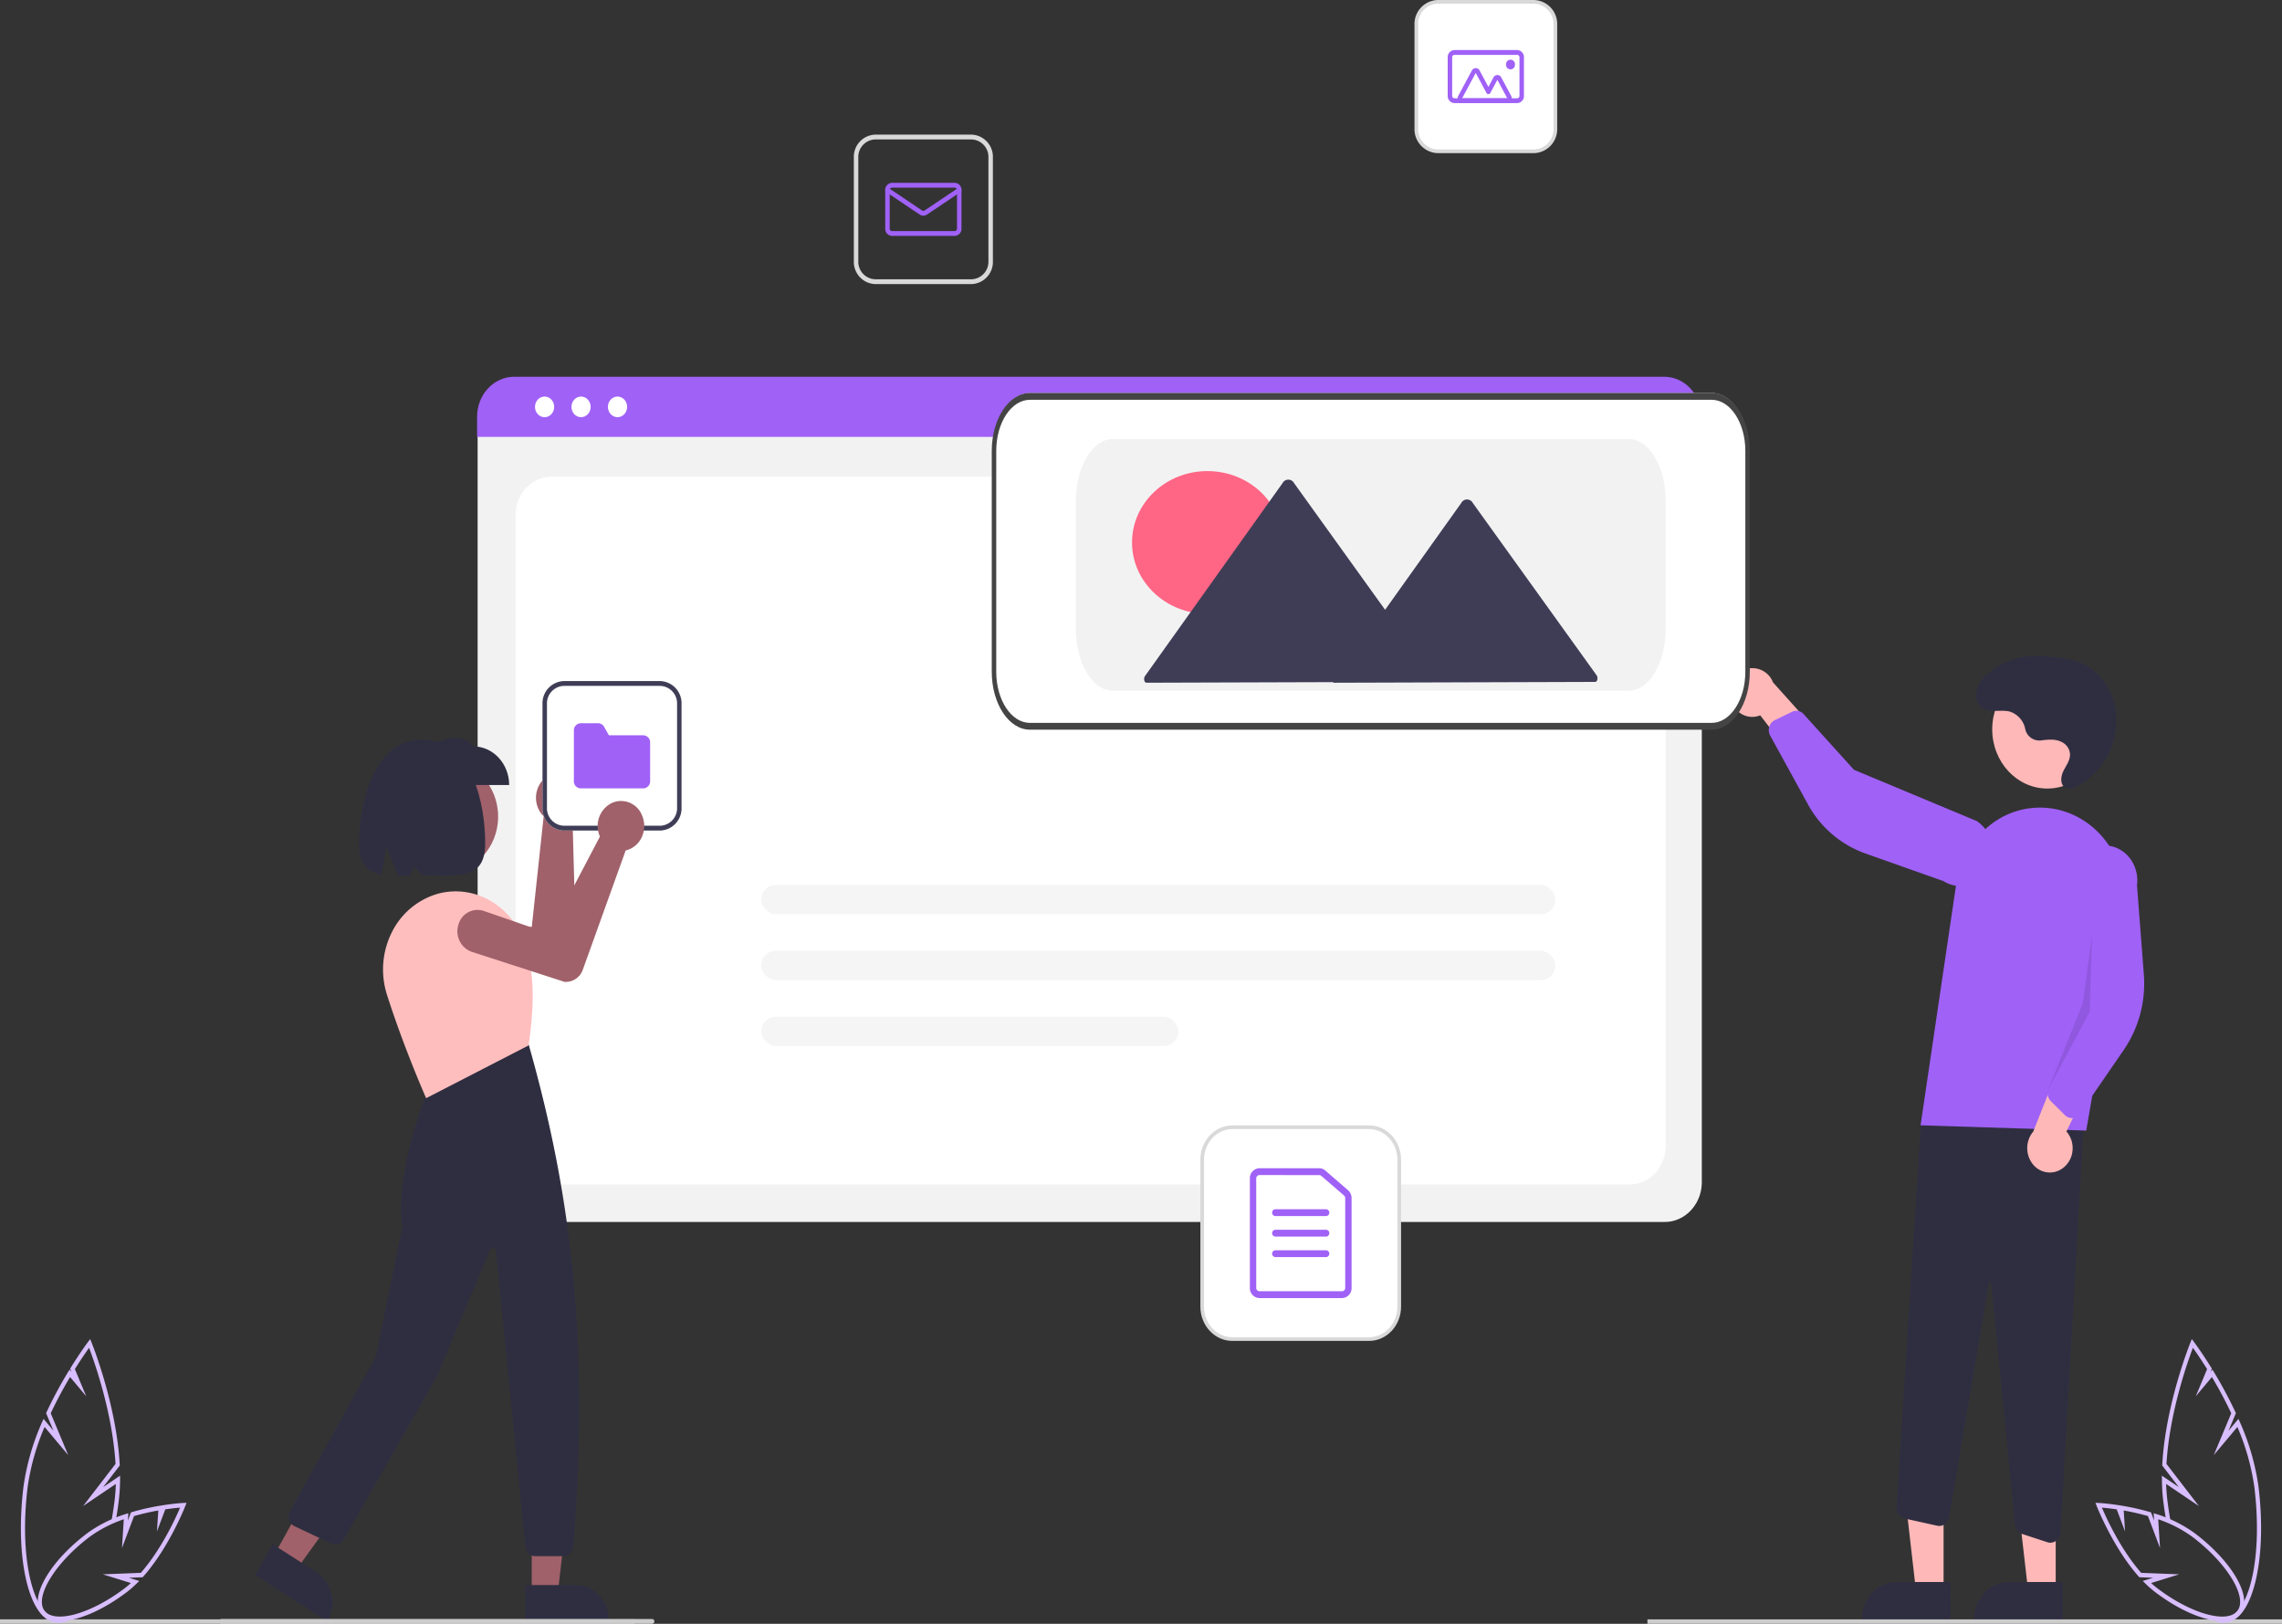 <svg xmlns="http://www.w3.org/2000/svg" width="623.531" height="443.651" viewBox="0 0 623.531 443.651">
  <rect x="0" y="0" width="623.531" height="443.651" fill="#333333" stroke="none"/>
  <g id="Illustration-under-construction" transform="translate(0 0.5)">
    <g id="Group_191513" data-name="Group 191513" transform="translate(-37.271 -83.653)">
      <g id="undraw_building_websites_i78t" transform="translate(97.185 91.057)">
        <path id="Path_170506" data-name="Path 170506" d="M620.437,486.349H306.163c-5.582-.007-10.105-4.869-10.111-10.869v-203a7.709,7.709,0,0,1,7.408-7.963H623.012a7.843,7.843,0,0,1,7.536,8.1v202.86C630.542,481.48,626.018,486.342,620.437,486.349Z" transform="translate(-225.463 -160.397)" fill="#f2f2f2"/>
        <path id="Path_170507" data-name="Path 170507" d="M322.357,484.589H617.021c5.415,0,9.805-4.719,9.805-10.54v-172.3c0-5.821-4.39-10.54-9.805-10.54H322.357c-5.415,0-9.8,4.719-9.8,10.54v172.3C312.552,479.87,316.942,484.589,322.357,484.589Z" transform="translate(-231.603 -168.883)" fill="#fff"/>
        <path id="Path_170508" data-name="Path 170508" d="M630.317,267.149H295.82v-5.534c.008-6.02,4.548-10.9,10.148-10.9h314.2c5.6,0,10.14,4.882,10.148,10.9Z" transform="translate(-225.374 -155.686)" fill="#a061f7"/>
        <ellipse id="Ellipse_8334" data-name="Ellipse 8334" cx="2.625" cy="2.822" rx="2.625" ry="2.822" transform="translate(86.264 100.439)" fill="#fff"/>
        <ellipse id="Ellipse_8335" data-name="Ellipse 8335" cx="2.625" cy="2.822" rx="2.625" ry="2.822" transform="translate(96.228 100.439)" fill="#fff"/>
        <ellipse id="Ellipse_8336" data-name="Ellipse 8336" cx="2.625" cy="2.822" rx="2.625" ry="2.822" transform="translate(106.192 100.439)" fill="#fff"/>
        <g id="Group_191517" data-name="Group 191517" transform="translate(268.572 300.077)">
          <path id="Path_170509" data-name="Path 170509" d="M577.068,523.921H539.724c-4.554-.006-8.245-3.973-8.25-8.869V474.909c.005-4.9,3.7-8.863,8.25-8.869h37.343c4.555.006,8.245,3.973,8.25,8.869v40.143C585.313,519.948,581.622,523.915,577.068,523.921Z" transform="translate(-531.474 -466.04)" fill="#fff" stroke="#d9d9d9" stroke-width="1"/>
          <path id="Path_170510" data-name="Path 170510" d="M571.659,513.515h-22.58a2.711,2.711,0,0,1-2.605-2.8V480.841a2.711,2.711,0,0,1,2.605-2.8H565.44a2.5,2.5,0,0,1,1.632.618l6.218,5.372a2.869,2.869,0,0,1,.974,2.183v24.5A2.711,2.711,0,0,1,571.659,513.515Zm-22.58-33.608a.9.9,0,0,0-.869.934v29.874a.9.9,0,0,0,.868.934h22.58a.9.9,0,0,0,.869-.933v-24.5a.956.956,0,0,0-.324-.728l-6.219-5.372a.832.832,0,0,0-.544-.206Z" transform="translate(-533.447 -466.837)" fill="#a061f7"/>
          <path id="Path_170511" data-name="Path 170511" d="M568.238,491.907h-13.9a.936.936,0,0,1,0-1.867h13.9a.936.936,0,0,1,0,1.867Z" transform="translate(-534.368 -467.635)" fill="#a061f7"/>
          <path id="Path_170512" data-name="Path 170512" d="M568.238,497.907h-13.9a.936.936,0,0,1,0-1.867h13.9a.936.936,0,0,1,0,1.867Z" transform="translate(-534.368 -468.033)" fill="#a061f7"/>
          <path id="Path_170513" data-name="Path 170513" d="M568.238,503.907h-13.9a.936.936,0,0,1,0-1.867h13.9a.936.936,0,0,1,0,1.867Z" transform="translate(-534.368 -468.432)" fill="#a061f7"/>
        </g>
        <g id="Group_191518" data-name="Group 191518" transform="translate(173.384 28.874)">
          <path id="Path_170514" data-name="Path 170514" d="M665.647,506.883H639.3a6.059,6.059,0,0,1-5.822-6.258V472.3a6.059,6.059,0,0,1,5.822-6.258h26.351a6.059,6.059,0,0,1,5.822,6.258v28.326A6.059,6.059,0,0,1,665.647,506.883ZM639.3,467.357a4.783,4.783,0,0,0-4.6,4.941v28.326a4.783,4.783,0,0,0,4.6,4.941h26.351a4.783,4.783,0,0,0,4.6-4.941V472.3a4.783,4.783,0,0,0-4.6-4.941Z" transform="translate(-633.474 -466.04)" fill="#d9d9d9"/>
          <path id="Path_170515" data-name="Path 170515" d="M666.471,500.533H649.313a1.913,1.913,0,0,1-1.839-1.976v-10.54a1.913,1.913,0,0,1,1.839-1.976h17.159a1.913,1.913,0,0,1,1.839,1.976v10.54A1.913,1.913,0,0,1,666.471,500.533Zm-17.159-13.175a.638.638,0,0,0-.613.659v10.54a.638.638,0,0,0,.613.659h17.159a.638.638,0,0,0,.613-.659v-10.54a.638.638,0,0,0-.613-.659Z" transform="translate(-638.894 -472.865)" fill="#a061f7"/>
          <path id="Path_170516" data-name="Path 170516" d="M657.892,495.706a1.747,1.747,0,0,1-.974-.3l-9.156-6.151a.688.688,0,0,1-.195-.908.588.588,0,0,1,.845-.209l9.156,6.151a.58.58,0,0,0,.649,0l9.155-6.151a.588.588,0,0,1,.845.209.688.688,0,0,1-.195.908l-9.155,6.151A1.748,1.748,0,0,1,657.892,495.706Z" transform="translate(-638.894 -473.547)" fill="#a061f7"/>
        </g>
        <g id="Group_191530" data-name="Group 191530" transform="translate(174.724 -244.278)">
          <path id="Path_170517" data-name="Path 170517" d="M461.647,506.883H435.3a6.059,6.059,0,0,1-5.822-6.258V472.3a6.059,6.059,0,0,1,5.822-6.258h26.351a6.059,6.059,0,0,1,5.822,6.258v28.326A6.059,6.059,0,0,1,461.647,506.883Z" transform="translate(-277.123 -229.166)" fill="#fff" stroke="#d9d9d9" stroke-width="1"/>
          <path id="Path_170518" data-name="Path 170518" d="M462.471,500.533H445.313a1.913,1.913,0,0,1-1.838-1.976v-10.54a1.913,1.913,0,0,1,1.838-1.976h17.159a1.913,1.913,0,0,1,1.839,1.976v10.54A1.913,1.913,0,0,1,462.471,500.533Zm-17.159-13.175a.638.638,0,0,0-.613.659v10.54a.638.638,0,0,0,.613.659h17.159a.638.638,0,0,0,.613-.659v-10.54a.638.638,0,0,0-.613-.659Z" transform="translate(-282.544 -235.991)" fill="#a061f7"/>
          <path id="Path_170519" data-name="Path 170519" d="M461.47,503.092H449.138a1.212,1.212,0,0,1-1.062-.659,1.4,1.4,0,0,1,0-1.318l3.715-6.917a1.185,1.185,0,0,1,2.123,0l2.4,4.467,1.39-2.588a1.185,1.185,0,0,1,2.123,0l2.706,5.038a1.4,1.4,0,0,1,0,1.318A1.213,1.213,0,0,1,461.47,503.092Zm0-1.317h0l-2.706-5.038-1.92,3.576a.606.606,0,0,1-.531.329h0a.606.606,0,0,1-.531-.329l-2.93-5.455-3.715,6.917Z" transform="translate(-284.262 -238.55)" fill="#a061f7"/>
          <ellipse id="Ellipse_8337" data-name="Ellipse 8337" cx="1.226" cy="1.318" rx="1.226" ry="1.318" transform="translate(176.864 252.684)" fill="#a061f7"/>
        </g>
        <path id="Path_170520" data-name="Path 170520" d="M761.82,632.013h-7.513l-3.574-31.151h11.088Z" transform="translate(-290.675 -205.042)" fill="#ffb8b8"/>
        <path id="Path_170521" data-name="Path 170521" d="M937.51,761.072H913.285v-.329c0-5.6,4.222-10.136,9.429-10.136h14.8Z" transform="translate(-464.449 -326.273)" fill="#2f2e41"/>
        <path id="Path_170522" data-name="Path 170522" d="M811.82,632.013h-7.513l-3.574-31.151h11.088Z" transform="translate(-310.034 -205.042)" fill="#ffb8b8"/>
        <path id="Path_170523" data-name="Path 170523" d="M987.514,761.072H963.289v-.329c0-5.6,4.222-10.136,9.429-10.136h14.8Z" transform="translate(-483.81 -326.273)" fill="#2f2e41"/>
        <path id="Path_170524" data-name="Path 170524" d="M969.971,672.087l-6.958-2.275a2.916,2.916,0,0,1-1.94-2.525L954.585,601.2a.3.3,0,0,0-.293-.295.293.293,0,0,0-.313.27L943.113,665.2a2.989,2.989,0,0,1-1.17,1.925,2.6,2.6,0,0,1-2.1.446l-8.893-1.969a2.948,2.948,0,0,1-2.195-3.1l6.609-104.948,44.82-5.2-6.66,117.078a2.855,2.855,0,0,1-2.748,2.785,2.6,2.6,0,0,1-.807-.129Z" transform="translate(-470.437 -258.62)" fill="#2f2e41"/>
        <ellipse id="Ellipse_8338" data-name="Ellipse 8338" cx="15.051" cy="16.18" rx="15.051" ry="16.18" transform="translate(484.439 175.18)" fill="#ffb8b8"/>
        <path id="Path_170525" data-name="Path 170525" d="M939.433,516.214l9.718-65.777a25.119,25.119,0,0,1,10.5-17.157,21.822,21.822,0,0,1,18.918-2.868h0c11.456,3.562,18.515,15.9,16.3,28.5L984.7,517.653Z" transform="translate(-474.573 -216.666)" fill="#a061f7"/>
        <path id="Path_170526" data-name="Path 170526" d="M996.628,562.983a6.709,6.709,0,0,0,2.727-4.777,6.939,6.939,0,0,0-1.656-5.315l10.048-20.916-11.315,1.3-7.807,19.663a7.038,7.038,0,0,0-.149,8.845A5.9,5.9,0,0,0,996.628,562.983Z" transform="translate(-492.984 -251.666)" fill="#ffb8b8"/>
        <path id="Path_170527" data-name="Path 170527" d="M1002.313,519.572a2.686,2.686,0,0,1-1.487-.758L996.982,515a3.132,3.132,0,0,1-.669-3.329L1004,492.089l-1.09-38.682c.663-5.226,5.142-8.884,10-8.171s8.265,5.527,7.6,10.753l1.864,24.316a32.221,32.221,0,0,1-5.477,20.683L1004.915,518.4a2.722,2.722,0,0,1-1.958,1.188A2.537,2.537,0,0,1,1002.313,519.572Z" transform="translate(-496.513 -222.036)" fill="#a061f7"/>
        <path id="Path_170528" data-name="Path 170528" d="M854.434,379.465a6.624,6.624,0,0,0,3.029,4.562,5.781,5.781,0,0,0,5.2.432l14,18.1,3.3-11.707-13.8-15.395a6.06,6.06,0,0,0-7.519-3.6,6.722,6.722,0,0,0-4.208,7.6Z" transform="translate(-441.619 -196.921)" fill="#ffb8b8"/>
        <path id="Path_170529" data-name="Path 170529" d="M872.153,393.011a2.839,2.839,0,0,1,1.229-1.177l4.77-2.317a2.628,2.628,0,0,1,3.113.636l13.775,15.238,33.561,14a9.96,9.96,0,0,1,3.1,13.088,8.545,8.545,0,0,1-12.175,3.332l-21.557-7.636a28.918,28.918,0,0,1-15.582-13.486l-10.245-18.65a3.164,3.164,0,0,1-.254-2.4,3.034,3.034,0,0,1,.265-.631Z" transform="translate(-448.371 -202.964)" fill="#a061f7"/>
        <path id="Path_170530" data-name="Path 170530" d="M827.482,375.652l-.613,21.08L815.58,417.819l9.426-23.5Z" transform="translate(-315.783 -128.19)" opacity="0.1"/>
        <path id="Path_170531" data-name="Path 170531" d="M981.9,389.6a3.952,3.952,0,0,1-4.308-3.1,6.252,6.252,0,0,0-4.26-4.792c-2.761-.678-6.135.719-8.159-1.53a4.606,4.606,0,0,1-.965-3.849,8.849,8.849,0,0,1,3.409-5.156,20.025,20.025,0,0,1,11.561-4.645,38.62,38.62,0,0,1,6.509.348,27.015,27.015,0,0,1,6.657,1.308,16.554,16.554,0,0,1,9.806,12.306,20.544,20.544,0,0,1-3.712,15.9,19.65,19.65,0,0,1-7.452,6.1,2.722,2.722,0,0,1-2.21.12c-1.812-.775-1.516-3.188-.69-4.8.884-1.723,2.245-3.39,1.534-5.486a4.049,4.049,0,0,0-1.916-2.218c-1.8-.988-3.817-.754-5.753-.514Z" transform="translate(-484.129 -195.203)" fill="#2f2e41"/>
        <g id="Group_191531" data-name="Group 191531">
          <path id="Path_170532" data-name="Path 170532" d="M722.2,409.092H535.908c-5.582-.01-10.105-6.913-10.111-15.432V332.865c.006-8.519,4.53-15.423,10.111-15.432H722.2c5.582.01,10.1,6.913,10.111,15.432v60.794C732.308,402.178,727.785,409.082,722.2,409.092Z" transform="translate(-314.418 -217.965)" fill="#fff"/>
          <path id="Path_170533" data-name="Path 170533" d="M722.01,408.921H535.715c-5.751-.01-10.411-7.076-10.418-15.8v-60.4c.006-8.72,4.667-15.786,10.418-15.8H722.01c5.751.01,10.411,7.076,10.418,15.8v60.4C732.421,401.845,727.76,408.911,722.01,408.921Zm-186.295-90.13c-5.074.009-9.186,6.244-9.192,13.938v60.4c.006,7.694,4.118,13.929,9.192,13.938H722.01c5.074-.009,9.186-6.244,9.192-13.938v-60.4c-.006-7.694-4.118-13.929-9.192-13.938Z" transform="translate(-314.224 -217.465)" fill="#444"/>
          <path id="Path_170534" data-name="Path 170534" d="M713.855,401.211H572.908c-5.582-.011-10.105-7.588-10.111-16.938v-34.9c.006-9.35,4.53-16.927,10.111-16.938H713.855c5.582.011,10.1,7.588,10.111,16.938v34.9c-.006,9.35-4.53,16.927-10.111,16.938Z" transform="translate(-328.744 -220.387)" fill="#f2f2f2"/>
          <ellipse id="Ellipse_8339" data-name="Ellipse 8339" cx="20.592" cy="19.499" rx="20.592" ry="19.499" transform="translate(249.403 120.807)" fill="#ff6584"/>
          <path id="Path_170535" data-name="Path 170535" d="M716.881,398.324l-17.068-23.752-16.774-23.342a1.782,1.782,0,0,0-3.158.01L663.161,374.69l-4.084,5.728-6.158-8.569-18.713-26.04a1.782,1.782,0,0,0-3.157.01L612.4,371.978,593.45,398.55a1.492,1.492,0,0,0-.18,1.127c.089.4.319.667.577.666l38.844-.124,12.3-.039-.12.169,36.651-.117,34.971-.112c.257,0,.487-.269.575-.67a1.49,1.49,0,0,0-.182-1.126Z" transform="translate(-340.528 -221.714)" fill="#3f3d56"/>
        </g>
        <ellipse id="Ellipse_8340" data-name="Ellipse 8340" cx="14.2" cy="15.264" rx="14.2" ry="15.264" transform="translate(47.795 199.939)" fill="#a0616a"/>
        <path id="Path_170540" data-name="Path 170540" d="M316.7,416.426q.21.18.407.381a7.184,7.184,0,0,1-.256,10.2,6.021,6.021,0,0,1-.5.4l.961,34.878a5.3,5.3,0,0,1-3.4,5.182l-.059.014L287.508,470.5a5.573,5.573,0,0,1-5.955-5.267,5.764,5.764,0,0,1,4.9-6.4l18.779-1.778,3.248-30.2a6.3,6.3,0,0,1-.6-.652,7.221,7.221,0,0,1,.291-9.172,6.041,6.041,0,0,1,8.519-.6Z" transform="translate(-219.84 -211.73)" fill="#a0616a"/>
        <path id="Path_170541" data-name="Path 170541" d="M139.327,633.95h7.088l3.372-29.389H139.326Z" transform="translate(-53.945 -206.304)" fill="#a0616a"/>
        <path id="Path_170542" data-name="Path 170542" d="M317.242,751.858H331.2c4.913,0,8.9,4.281,8.9,9.563v.311H317.242Z" transform="translate(-233.668 -326.7)" fill="#2f2e41"/>
        <path id="Path_170543" data-name="Path 170543" d="M24.366,620.1l6.09,3.9,16.885-23.4-8.989-5.753Z" transform="translate(-9.434 -202.99)" fill="#a0616a"/>
        <path id="Path_170544" data-name="Path 170544" d="M201.658,734.889l11.994,7.676h0a9.974,9.974,0,0,1,3.092,13.108l-.148.267L196.96,743.372Z" transform="translate(-187.096 -320.91)" fill="#2f2e41"/>
        <path id="Path_170545" data-name="Path 170545" d="M286.976,667.285h-7.937a2.674,2.674,0,0,1-2.587-2.5l-8-80.854a.906.906,0,0,0-.725-.822.856.856,0,0,0-.928.536L252.363,618l-25.556,44.8a2.519,2.519,0,0,1-3.266,1.1l-10.21-4.828a2.737,2.737,0,0,1-1.431-1.71,2.982,2.982,0,0,1,.245-2.285l23.493-42.287,7.205-35.629c-2.266-15.451,7.449-38.422,7.547-38.653l.048-.112,26.76-11.243.134.177c10.553,37.229,16.984,77.293,12.236,137.395A2.7,2.7,0,0,1,286.976,667.285Z" transform="translate(-192.833 -250.02)" fill="#2f2e41"/>
        <path id="Path_170546" data-name="Path 170546" d="M265.668,520.661l-.125-.282c-.06-.135-6.01-13.625-10.6-28.044a22.7,22.7,0,0,1,1.372-17.044,20.266,20.266,0,0,1,12.754-10.543h0c9.649-2.486,19.536,3,23.243,12.892,3.638,9.781,2.479,20.22,1.388,28.43l-.022.165-.139.071Z" transform="translate(-209.141 -228.522)" fill="#febebe"/>
        <path id="Path_170547" data-name="Path 170547" d="M295.878,413.385H273.33V402.82c4.949-2.114,9.792-3.911,12.719,0,5.428,0,9.828,4.73,9.828,10.565Z" transform="translate(-216.666 -206.805)" fill="#2f2e41"/>
        <path id="Path_170548" data-name="Path 170548" d="M260.393,401.185c-13.479,0-17.252,18.163-17.252,28.409,0,5.714,2.4,7.758,6.182,8.45l1.334-7.649,3.125,7.978c1.061.006,2.176-.016,3.332-.039l1.059-2.345,2.363,2.3c9.462.015,17.11,1.5,17.11-8.7C277.644,419.348,274.336,401.185,260.393,401.185Z" transform="translate(-204.977 -207.034)" fill="#2f2e41"/>
        <path id="Path_170549" data-name="Path 170549" d="M299.137,767.25H181.477a.66.66,0,0,1,0-1.317h117.66a.66.66,0,0,1,0,1.317Z" transform="translate(-180.864 -331.503)" fill="#ccc"/>
        <path id="Path_170550" data-name="Path 170550" d="M357.147,417.776H330.8a6.059,6.059,0,0,1-5.822-6.258V383.191a6.059,6.059,0,0,1,5.822-6.258h26.351a6.059,6.059,0,0,1,5.822,6.258v28.326A6.059,6.059,0,0,1,357.147,417.776Z" transform="translate(-236.662 -198.758)" fill="#fff"/>
        <path id="Path_170551" data-name="Path 170551" d="M357.147,417.776H330.8a6.059,6.059,0,0,1-5.822-6.258V383.191a6.059,6.059,0,0,1,5.822-6.258h26.351a6.059,6.059,0,0,1,5.822,6.258v28.326A6.059,6.059,0,0,1,357.147,417.776ZM330.8,378.251a4.783,4.783,0,0,0-4.6,4.941v28.326a4.783,4.783,0,0,0,4.6,4.941h26.351a4.783,4.783,0,0,0,4.6-4.941V383.191a4.783,4.783,0,0,0-4.6-4.941Z" transform="translate(-236.662 -198.758)" fill="#3f3d56"/>
        <path id="Path_170552" data-name="Path 170552" d="M357.971,412.219H340.812a1.913,1.913,0,0,1-1.838-1.976V396.409a1.913,1.913,0,0,1,1.838-1.976h4.83a1.8,1.8,0,0,1,1.566.94l1.347,2.354h9.415a1.913,1.913,0,0,1,1.838,1.976v10.54a1.913,1.913,0,0,1-1.838,1.976Z" transform="translate(-242.082 -204.73)" fill="#a061f7"/>
        <path id="Path_170553" data-name="Path 170553" d="M337.312,430.2q.129.253.238.521a7.307,7.307,0,0,1-.023,5.59,6.536,6.536,0,0,1-3.895,3.7,5.607,5.607,0,0,1-.605.164l-11.7,32.546a4.927,4.927,0,0,1-5,3.359l-.059-.012-25.368-8.209a5.953,5.953,0,0,1-3.587-7.338,5.393,5.393,0,0,1,6.827-3.856l17.949,6.2,13.9-26.483a6.811,6.811,0,0,1-.313-.849,7,7,0,0,1,3.58-8.332,6.157,6.157,0,0,1,8.068,3Z" transform="translate(-221.981 -215.725)" fill="#a0616a"/>
        <g id="Group_191507" data-name="Group 191507" transform="translate(390.228 357.958)">
          <rect id="Rectangle_151019" data-name="Rectangle 151019" width="173.388" height="1.218" transform="translate(0 76.571)" fill="#ccc"/>
          <path id="Path_170569" data-name="Path 170569" d="M512.815,735.447a65.9,65.9,0,0,0-5.1-17.6l-.364-.81-2.706,3.226,2.005-4.8-.131-.279a117.3,117.3,0,0,0-5.875-10.957l-.4-.654-.53.632.371-.89-.186-.3c-2.655-4.281-4.7-6.989-4.715-7.016l-.577-.763-.371.91c-.068.167-6.81,16.868-7.7,33.371l-.014.257,4.538,5.9-4.628-3.123.008,1.133a51.852,51.852,0,0,0,.368,5.8q.306,2.482.72,4.847a2.288,2.288,0,0,1,1.23.413q-.479-2.642-.827-5.431c-.179-1.484-.291-2.992-.336-4.5l8.951,6.041-8.864-11.518c.807-13.953,5.816-28.01,7.223-31.721.755,1.052,2.178,3.1,3.882,5.824l-3.1,7.42L500.1,705.6q2.871,4.8,5.282,9.9l-4.768,11.426,6.447-7.684a64.576,64.576,0,0,1,4.63,16.4c1.128,9.162.908,17.963-.62,24.782-1.464,6.533-4.044,10.548-7.079,11.017a4.474,4.474,0,0,1-1.87-.119,2.642,2.642,0,0,1-1.678.55h-.165a6.227,6.227,0,0,0,3.073.887,5.2,5.2,0,0,0,.794-.061c3.569-.551,6.418-4.8,8.024-11.965C513.736,753.753,513.965,744.78,512.815,735.447Z" transform="translate(-345.86 -695.235)" fill="#d8befe"/>
          <path id="Path_170570" data-name="Path 170570" d="M488.943,800.975c-4.667,0-11.4-2.76-18.071-7.784a29.343,29.343,0,0,1-2.809-2.427l-.748-.734,2.827-.875-3.764-.148-.159-.179c-7.055-7.942-11.445-19.161-11.488-19.273l-.343-.886.892.043c.089,0,2.21.112,5.4.6l.2.03v0l.7.114A65.876,65.876,0,0,1,469.3,771.2l.271.079.848,2.245-.129-2.014.778.242a36.381,36.381,0,0,1,10.385,5.176c10.15,7.641,15.767,17.19,12.8,21.748C493.234,800.231,491.366,800.975,488.943,800.975ZM469.6,790.591c.62.564,1.265,1.1,1.927,1.6,9.3,7,19.278,9.645,21.8,5.78s-3.21-13.044-12.508-20.043a35.309,35.309,0,0,0-9.282-4.76l.5,7.868-3.3-8.744a65.159,65.159,0,0,0-6.627-1.52l.365,5.71-2.273-6.018c-1.761-.26-3.181-.4-4.044-.473,1.177,2.779,5.067,11.361,10.73,17.813l10.386.409Z" transform="translate(-331.973 -723.94)" fill="#d8befe"/>
        </g>
        <rect id="Rectangle_151075" data-name="Rectangle 151075" width="217" height="8" rx="4" transform="translate(148.07 233.874)" fill="#f5f5f5"/>
        <rect id="Rectangle_151077" data-name="Rectangle 151077" width="114" height="8" rx="4" transform="translate(148.07 269.874)" fill="#f5f5f5"/>
        <rect id="Rectangle_151076" data-name="Rectangle 151076" width="217" height="8" rx="4" transform="translate(148.07 251.874)" fill="#f5f5f5"/>
      </g>
    </g>
    <g id="Group_191510" data-name="Group 191510" transform="translate(0 365.361)">
      <rect id="Rectangle_151019-2" data-name="Rectangle 151019" width="173.388" height="1.218" transform="translate(0 76.571)" fill="#ccc"/>
      <path id="Path_170569-2" data-name="Path 170569" d="M487.155,735.447a65.9,65.9,0,0,1,5.1-17.6l.364-.81,2.706,3.226-2.005-4.8.131-.279a117.3,117.3,0,0,1,5.875-10.957l.4-.654.53.632-.371-.89.186-.3c2.655-4.281,4.7-6.989,4.715-7.016l.577-.763.371.91c.068.167,6.81,16.868,7.7,33.371l.014.257-4.538,5.9,4.628-3.123-.008,1.133a51.838,51.838,0,0,1-.368,5.8q-.306,2.482-.72,4.847a2.288,2.288,0,0,0-1.23.413q.479-2.642.827-5.431c.179-1.484.291-2.992.336-4.5l-8.951,6.041,8.864-11.518c-.807-13.953-5.816-28.01-7.223-31.721-.755,1.052-2.179,3.1-3.882,5.824l3.1,7.42-4.414-5.262q-2.871,4.8-5.282,9.9l4.768,11.426-6.447-7.684a64.576,64.576,0,0,0-4.63,16.4c-1.128,9.162-.908,17.963.62,24.782,1.464,6.533,4.044,10.548,7.079,11.017a4.474,4.474,0,0,0,1.87-.119,2.642,2.642,0,0,0,1.678.55h.165a6.227,6.227,0,0,1-3.073.887,5.2,5.2,0,0,1-.794-.061c-3.569-.551-6.418-4.8-8.024-11.965C486.234,753.753,486.005,744.78,487.155,735.447Z" transform="translate(-480.723 -695.235)" fill="#d8befe"/>
      <path id="Path_170570-2" data-name="Path 170570" d="M460.486,800.975c4.667,0,11.4-2.76,18.071-7.784a29.336,29.336,0,0,0,2.809-2.427l.748-.734-2.827-.875,3.764-.148.159-.179c7.055-7.942,11.445-19.161,11.488-19.273l.343-.886-.892.043c-.089,0-2.21.112-5.4.6l-.2.03v0l-.7.114a65.874,65.874,0,0,0-7.723,1.745l-.271.079-.848,2.245.129-2.014-.778.242a36.381,36.381,0,0,0-10.385,5.176c-10.15,7.641-15.767,17.19-12.8,21.748C456.2,800.231,458.064,800.975,460.486,800.975Zm19.346-10.384c-.62.564-1.265,1.1-1.927,1.6-9.3,7-19.278,9.645-21.8,5.78s3.21-13.044,12.508-20.043a35.309,35.309,0,0,1,9.282-4.76l-.5,7.868,3.3-8.744a65.157,65.157,0,0,1,6.627-1.52l-.365,5.71,2.273-6.018c1.761-.26,3.181-.4,4.044-.473-1.177,2.779-5.067,11.361-10.73,17.813l-10.386.409Z" transform="translate(-444.068 -723.94)" fill="#d8befe"/>
    </g>
  </g>
</svg>
